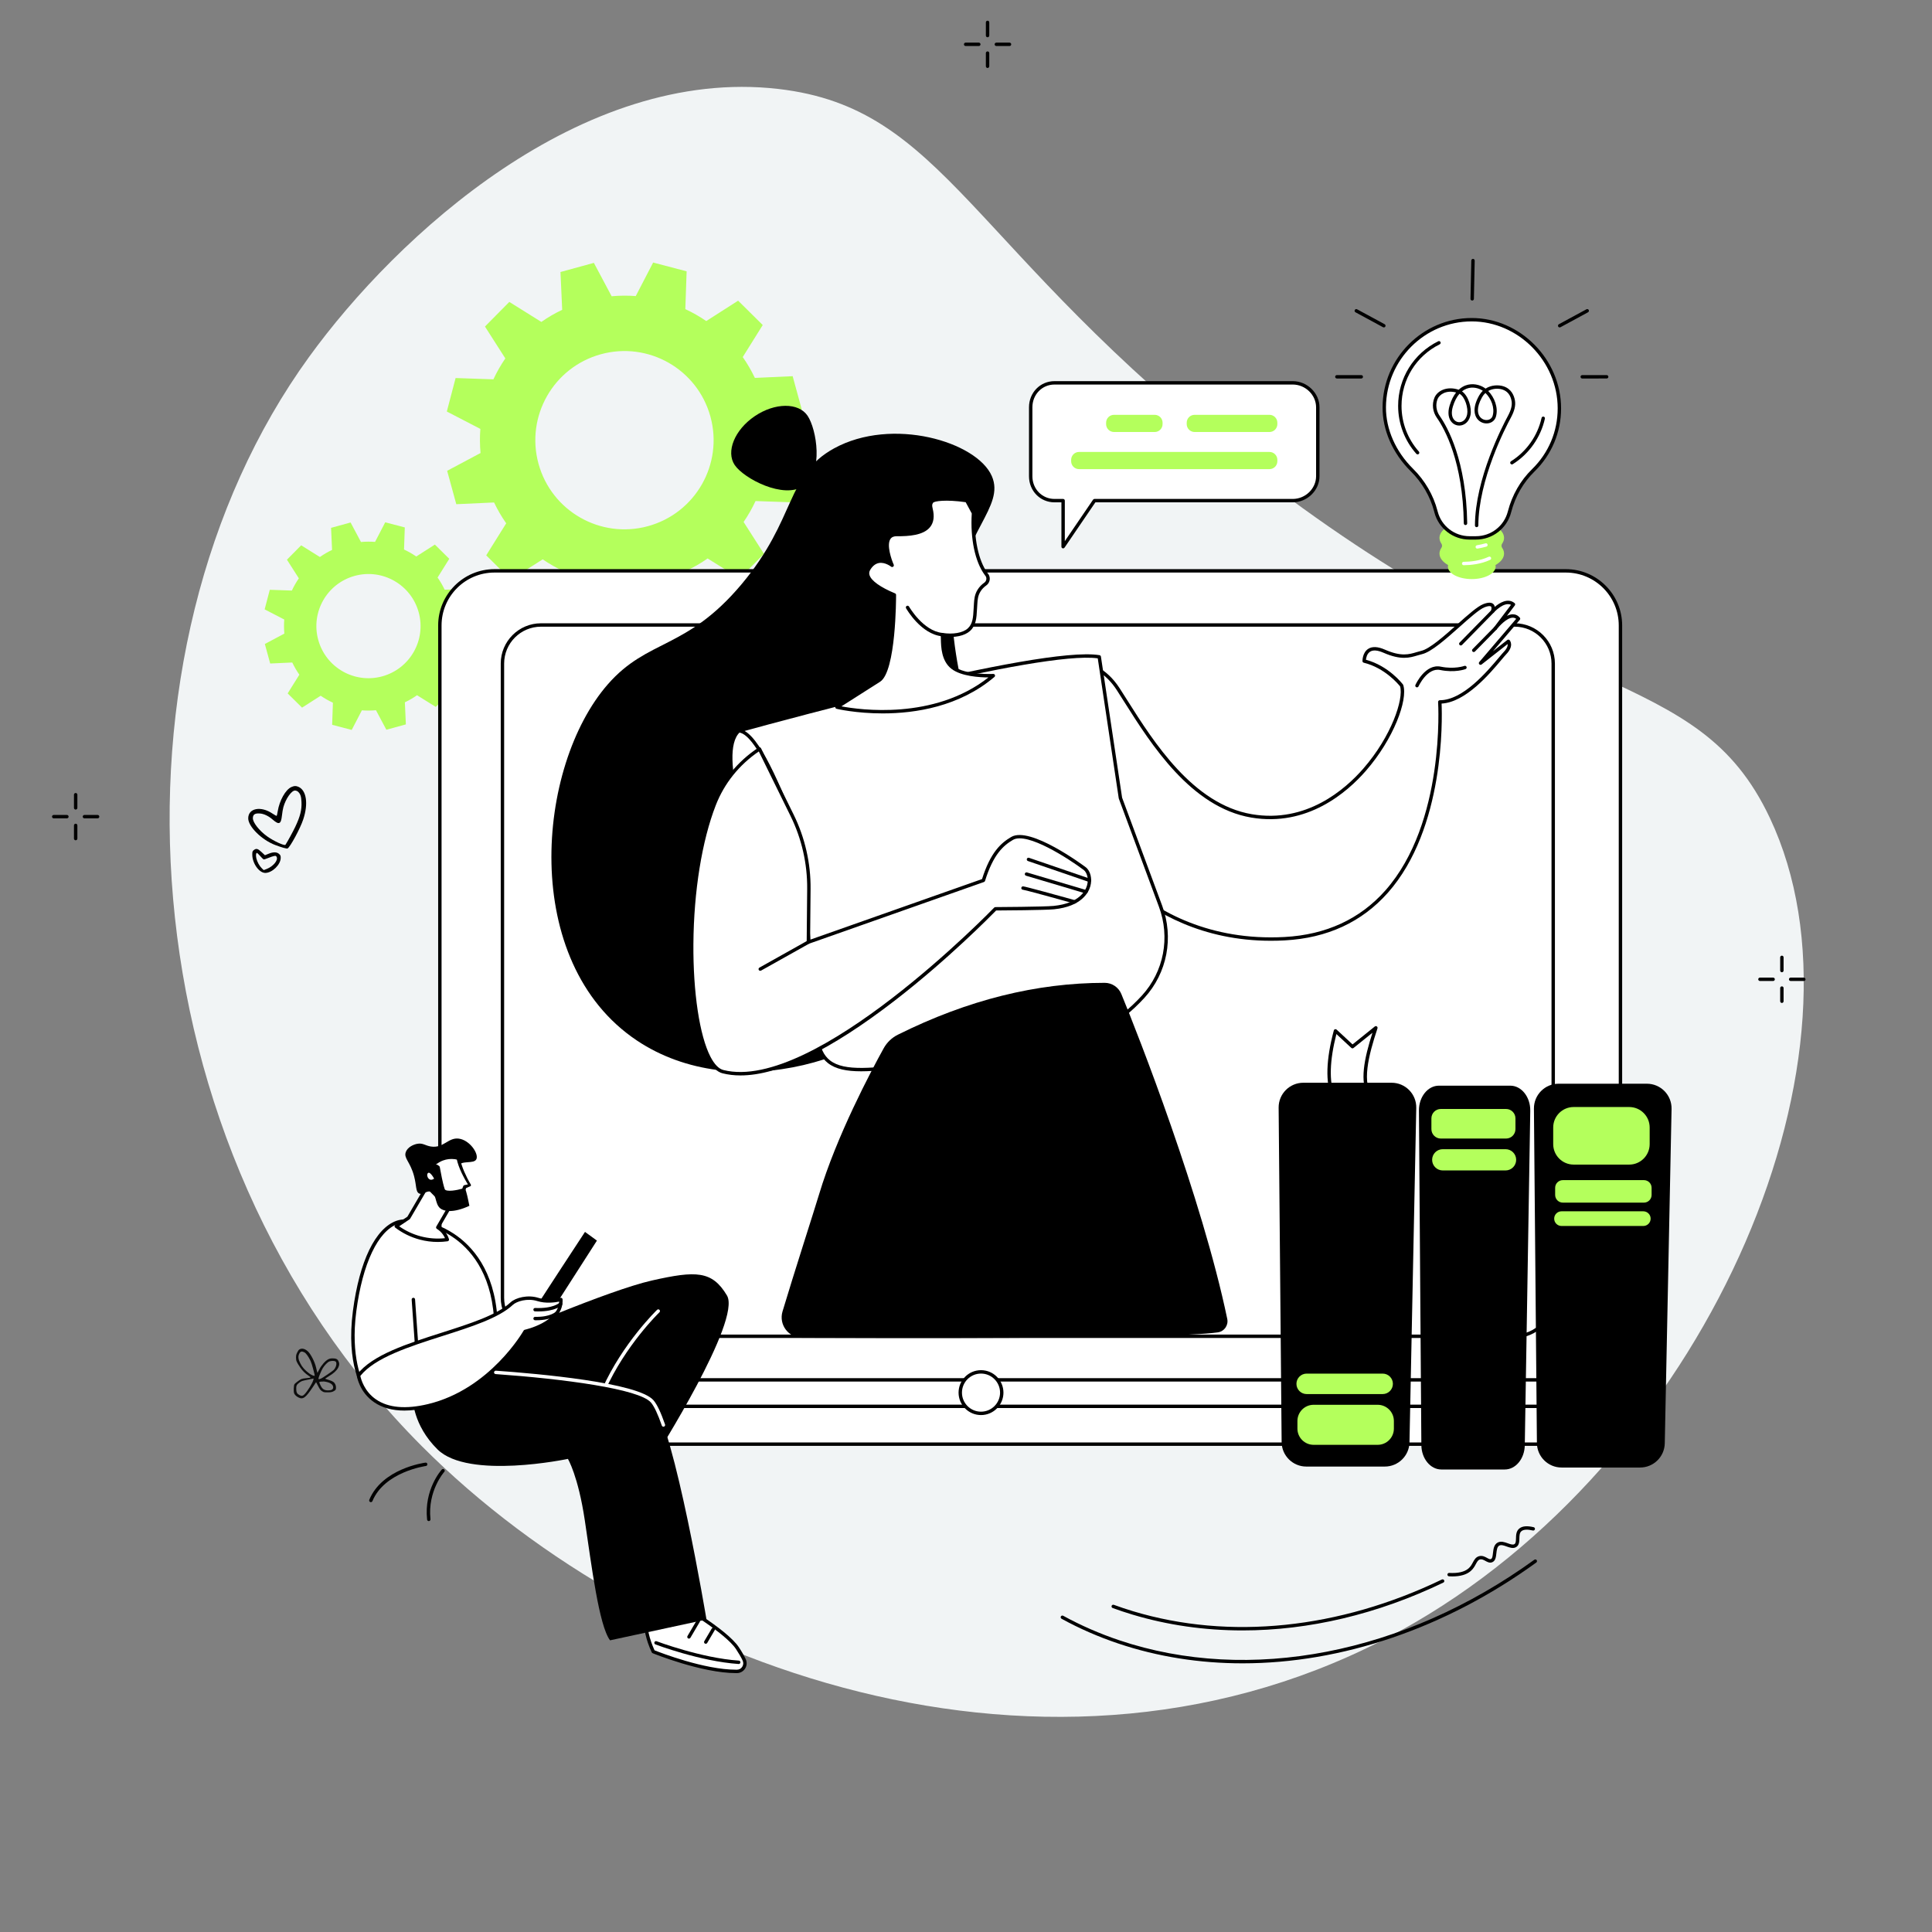 <svg width="467" height="467" viewBox="0 0 467 467" fill="none" xmlns="http://www.w3.org/2000/svg">
<rect x="0" y="0" width="467" height="467" fill="#808080" stroke="none"/>
<g clip-path="url(#clip0_1_1220)">
<path d="M342.038 392.179C258.918 440.551 157.534 405.21 102.046 349.649C29.348 276.854 23.334 157.239 74.671 86.328C96.015 56.844 140.58 15.997 188.16 21.503C228.486 26.17 233.867 59.755 301.009 112.377C377.141 172.041 410.043 160.072 427.81 197.714C454.286 253.809 414.173 350.198 342.038 392.179Z" fill="#F1F4F5"/>
<path d="M92.391 163.487C85.684 165.322 78.759 161.375 76.923 154.667C75.086 147.961 79.034 141.035 85.741 139.199C92.447 137.364 99.373 141.311 101.209 148.017C103.045 154.726 99.097 161.649 92.391 163.487ZM114.114 147.02L112.822 142.302L107.486 142.544C106.992 141.505 106.419 140.521 105.771 139.601L108.597 135.075L105.12 131.636L100.618 134.515C99.681 133.871 98.692 133.308 97.662 132.83L97.846 127.489L93.115 126.249L90.66 130.986C89.537 130.898 88.398 130.906 87.252 131.011L84.743 126.295L80.025 127.587L80.268 132.922C79.229 133.417 78.244 133.99 77.323 134.638L72.797 131.812L69.358 135.29L72.237 139.791C71.594 140.728 71.031 141.716 70.551 142.747L65.212 142.563L63.971 147.294L68.708 149.748C68.62 150.871 68.629 152.01 68.733 153.156L64.017 155.666L65.309 160.382L70.645 160.14C71.14 161.179 71.712 162.164 72.36 163.085L69.535 167.611L73.012 171.05L77.513 168.172C78.45 168.813 79.439 169.378 80.47 169.857L80.286 175.198L85.017 176.438L87.472 171.7C88.594 171.788 89.733 171.78 90.879 171.675L93.389 176.392L98.106 175.1L97.864 169.763C98.902 169.269 99.887 168.696 100.808 168.048L105.334 170.875L108.773 167.396L105.894 162.895C106.537 161.959 107.101 160.97 107.58 159.939L112.92 160.123L114.16 155.392L109.423 152.936C109.511 151.814 109.502 150.676 109.399 149.529L114.114 147.02Z" fill="#B4FF5C"/>
<path d="M156.636 127.181C145.16 130.325 133.31 123.569 130.167 112.091C127.025 100.617 133.781 88.765 145.257 85.624C156.733 82.48 168.584 89.236 171.726 100.713C174.869 112.188 168.113 124.039 156.636 127.181ZM193.809 99.005L191.599 90.932L182.468 91.348C181.622 89.57 180.642 87.884 179.534 86.309L184.368 78.566L178.418 72.678L170.716 77.605C169.112 76.506 167.42 75.54 165.656 74.721L165.972 65.583L157.876 63.461L153.674 71.567C151.754 71.416 149.804 71.431 147.844 71.609L143.549 63.541L135.477 65.749L135.892 74.882C134.114 75.728 132.429 76.709 130.854 77.815L123.109 72.98L117.224 78.932L122.149 86.634C121.05 88.238 120.085 89.929 119.265 91.692L110.128 91.377L108.006 99.473L116.111 103.674C115.961 105.595 115.976 107.544 116.153 109.504L108.084 113.8L110.294 121.873L119.426 121.457C120.272 123.235 121.252 124.92 122.36 126.495L117.526 134.239L123.475 140.126L131.178 135.2C132.782 136.299 134.474 137.264 136.237 138.084L135.922 147.222L144.018 149.343L148.219 141.238C150.14 141.389 152.089 141.374 154.05 141.196L158.345 149.264L166.417 147.056L166.001 137.923C167.779 137.076 169.464 136.098 171.041 134.989L178.785 139.824L184.67 133.873L179.744 126.171C180.844 124.566 181.809 122.876 182.629 121.113L191.765 121.427L193.887 113.332L185.782 109.131C185.933 107.209 185.917 105.261 185.74 103.3L193.809 99.005Z" fill="#B4FF5C"/>
<path d="M378.497 349.085H119.518C112.23 349.085 106.322 343.176 106.322 335.889V151.181C106.322 143.893 112.23 137.984 119.518 137.984H378.497C385.785 137.984 391.694 143.893 391.694 151.181V335.889C391.694 343.176 385.785 349.085 378.497 349.085Z" fill="white"/>
<path d="M119.519 138.396C112.468 138.396 106.733 144.131 106.733 151.182V335.889C106.733 342.939 112.468 348.674 119.519 348.674H378.497C385.548 348.674 391.283 342.939 391.283 335.889V151.182C391.283 144.131 385.548 138.396 378.497 138.396H119.519ZM378.497 349.496H119.519C112.016 349.496 105.911 343.391 105.911 335.889V151.182C105.911 143.679 112.016 137.574 119.519 137.574H378.497C386 137.574 392.105 143.679 392.105 151.182V335.889C392.105 343.391 386 349.496 378.497 349.496Z" fill="black"/>
<path d="M366.122 323.001H130.768C125.622 323.001 121.449 318.83 121.449 313.683V160.389C121.449 155.241 125.622 151.07 130.768 151.07H366.122C371.27 151.07 375.441 155.241 375.441 160.389V313.683C375.441 318.83 371.27 323.001 366.122 323.001Z" fill="white"/>
<path d="M130.768 151.48C125.856 151.48 121.86 155.476 121.86 160.39V313.684C121.86 318.595 125.856 322.59 130.768 322.59H366.121C371.035 322.59 375.031 318.595 375.031 313.684V160.39C375.031 155.476 371.035 151.48 366.121 151.48H130.768ZM366.121 323.412H130.768C125.403 323.412 121.039 319.048 121.039 313.684V160.39C121.039 155.024 125.403 150.659 130.768 150.659H366.121C371.489 150.659 375.852 155.024 375.852 160.39V313.684C375.852 319.048 371.489 323.412 366.121 323.412Z" fill="black"/>
<path d="M234.988 174.091C238.835 184.252 242.683 216.555 227.866 236.583C213.068 256.588 177.504 267.249 153.952 251.511C125.547 232.531 129.633 185.184 146.928 165.403C156.613 154.328 165.852 157.144 179.218 141.255C192.55 125.41 189.937 114.786 201.603 108.384C215.631 100.684 236.107 106.752 239.741 115.079C242.991 122.526 232.613 128.594 230.63 145.997C230.255 149.263 230.293 151.944 230.568 154.31C231.783 164.749 234.294 172.26 234.988 174.091Z" fill="black"/>
<path d="M195.2 100.488C197.391 103.723 199.14 114.164 194.279 117.458C189.421 120.752 179.792 115.652 177.601 112.418C175.409 109.185 177.573 103.893 182.433 100.6C187.293 97.306 193.009 97.256 195.2 100.488Z" fill="black"/>
<path d="M182.929 208.657C182.929 208.657 172.41 182.222 178.607 176.642C178.931 176.35 183.118 175.923 187.405 179.845C191.453 183.548 195.623 191.608 195.623 191.608L196.999 209.857L182.929 208.657Z" fill="white"/>
<path d="M183.218 208.271L196.553 209.407L195.221 191.722C194.791 190.908 190.87 183.574 187.129 180.148C183.125 176.485 179.315 176.788 178.856 176.971C173.296 182.074 182.203 205.646 183.218 208.271ZM196.999 210.268C196.986 210.268 196.975 210.268 196.964 210.266L182.894 209.067C182.739 209.054 182.605 208.954 182.547 208.811C182.114 207.72 171.995 182.042 178.332 176.337C178.915 175.811 183.339 175.568 187.684 179.543C191.737 183.253 195.817 191.087 195.989 191.418C196.013 191.468 196.03 191.522 196.034 191.576L197.408 209.827C197.418 209.946 197.373 210.064 197.287 210.15C197.21 210.225 197.106 210.268 196.999 210.268Z" fill="black"/>
<path d="M262.936 160.671C262.936 160.671 267.034 161.554 270.256 166.53C276.688 176.459 286.625 194.516 302.525 197.216C326.395 201.265 340.857 172.225 338.805 165.718C338.805 165.718 335.378 161.164 329.744 159.791C329.744 159.791 329.685 155.253 334.581 157.401C339.476 159.552 341.438 158.239 343.629 157.726C347.475 156.823 355.651 147.579 358.698 146.403C361.745 145.23 360.792 147.77 360.792 147.77C360.792 147.77 363.778 144.41 365.834 146.095L361.448 151.889C361.448 151.889 364.996 147.201 367.052 149.556L357.876 160.293L364.602 155.014C364.602 155.014 365.535 156.044 363.778 157.872C362.022 159.701 354.872 169.67 348.024 169.67C348.024 169.67 351.713 224.664 310.533 226.898C275.152 228.817 260.747 200.277 260.747 200.277L262.936 160.671Z" fill="white"/>
<path d="M261.162 200.186C261.622 201.054 265.281 207.68 272.665 214.018C279.924 220.249 292.383 227.469 310.51 226.49C320.541 225.945 328.734 222.161 334.86 215.247C349.386 198.849 347.634 169.986 347.616 169.695C347.609 169.582 347.648 169.472 347.727 169.388C347.803 169.305 347.911 169.258 348.024 169.258C353.636 169.258 359.491 162.293 362.307 158.947C362.807 158.348 363.207 157.876 363.482 157.588C364.354 156.682 364.476 156.041 364.431 155.669L358.129 160.616C357.965 160.747 357.726 160.729 357.579 160.577C357.435 160.426 357.426 160.187 357.566 160.027L366.489 149.584C366.232 149.386 365.946 149.296 365.619 149.307C364.185 149.356 362.361 151.367 361.777 152.136C361.64 152.317 361.38 152.353 361.202 152.217C361.02 152.08 360.986 151.823 361.121 151.64L365.24 146.198C363.52 145.359 361.126 148.013 361.098 148.042C360.968 148.191 360.749 148.222 360.582 148.121C360.411 148.017 360.339 147.81 360.409 147.625C360.494 147.393 360.616 146.813 360.411 146.613C360.339 146.54 360.007 146.34 358.846 146.788C357.579 147.275 355.261 149.341 352.806 151.525C349.451 154.508 345.984 157.595 343.72 158.127C343.368 158.208 343.023 158.312 342.656 158.422C340.771 158.988 338.636 159.631 334.415 157.779C332.968 157.144 331.87 157.063 331.151 157.541C330.418 158.023 330.224 158.983 330.175 159.477C335.685 160.958 338.992 165.285 339.134 165.472C339.161 165.508 339.182 165.551 339.197 165.596C340.331 169.192 336.896 178.592 330.154 186.329C325.62 191.533 315.991 199.915 302.457 197.622C287.874 195.147 278.215 179.865 271.824 169.756C271.154 168.696 270.518 167.688 269.912 166.755C267.459 162.963 264.456 161.612 263.317 161.215L261.162 200.186ZM307.198 227.401C290.593 227.401 279.025 220.565 272.103 214.618C264.111 207.75 260.416 200.533 260.379 200.461C260.346 200.398 260.332 200.326 260.334 200.254L262.526 160.647C262.533 160.528 262.591 160.417 262.686 160.345C262.783 160.271 262.905 160.246 263.022 160.271C263.195 160.307 267.324 161.247 270.602 166.306C271.208 167.244 271.846 168.254 272.518 169.316C278.833 179.304 288.372 194.398 302.594 196.811C315.739 199.041 325.113 190.863 329.534 185.79C336.384 177.929 339.312 168.969 338.433 165.912C338.023 165.395 334.733 161.43 329.647 160.19C329.464 160.147 329.336 159.984 329.334 159.797C329.331 159.714 329.322 157.766 330.698 156.855C331.663 156.213 333.027 156.271 334.747 157.026C338.688 158.758 340.586 158.188 342.421 157.635C342.782 157.527 343.156 157.414 343.535 157.326C345.594 156.844 349.136 153.692 352.26 150.912C354.88 148.579 357.146 146.563 358.551 146.022C359.728 145.566 360.526 145.569 360.99 146.029C361.182 146.218 361.279 146.455 361.319 146.694C362.438 145.738 364.462 144.439 366.095 145.776C366.266 145.916 366.295 146.166 366.162 146.342L364.253 148.865C364.692 148.646 365.143 148.502 365.592 148.486C366.293 148.464 366.877 148.732 367.362 149.286C367.497 149.44 367.497 149.67 367.364 149.823L360.875 157.417L364.347 154.691C364.516 154.558 364.76 154.578 364.904 154.738C364.954 154.792 366.074 156.077 364.075 158.156C363.817 158.424 363.427 158.889 362.934 159.475C360.109 162.834 354.308 169.738 348.457 170.067C348.617 173.742 349.253 200.236 335.477 215.788C329.198 222.876 320.814 226.754 310.555 227.309C309.414 227.372 308.294 227.401 307.198 227.401Z" fill="black"/>
<path d="M353.101 156.021C352.997 156.021 352.895 155.983 352.813 155.903C352.651 155.746 352.649 155.484 352.809 155.322L360.501 147.481C360.659 147.317 360.92 147.315 361.082 147.475C361.244 147.634 361.246 147.894 361.086 148.055L353.394 155.899C353.314 155.981 353.208 156.021 353.101 156.021Z" fill="black"/>
<path d="M356.232 157.608C356.128 157.608 356.024 157.571 355.944 157.491C355.784 157.333 355.779 157.073 355.937 156.911L361.157 151.6C361.314 151.438 361.574 151.436 361.736 151.596C361.898 151.756 361.901 152.016 361.741 152.178L356.525 157.486C356.443 157.568 356.337 157.608 356.232 157.608Z" fill="black"/>
<path d="M342.505 166.147C342.451 166.147 342.392 166.136 342.338 166.11C342.131 166.019 342.04 165.775 342.133 165.568C342.227 165.355 344.524 160.38 348.274 161.146C351.576 161.82 353.943 160.972 353.965 160.963C354.178 160.885 354.415 160.992 354.493 161.205C354.572 161.418 354.463 161.653 354.252 161.733C354.147 161.773 351.657 162.678 348.111 161.949C344.992 161.311 342.901 165.86 342.882 165.906C342.812 166.058 342.664 166.147 342.505 166.147Z" fill="black"/>
<path d="M178.607 176.642C178.607 176.642 251.067 156.332 265.711 158.773L270.832 192.915L280.522 219.032C283.306 226.539 281.73 235.009 276.329 240.919C270.289 247.524 260.25 254.505 244.524 255.214C213.993 256.588 199.14 264.113 197.52 250.623C195.904 237.129 193.979 204.764 193.979 204.764C189.098 191.887 183.157 177.013 178.607 176.642Z" fill="white"/>
<path d="M179.991 176.685C184.417 179.215 189.499 191.793 194.362 204.619C194.377 204.657 194.386 204.699 194.388 204.739C194.407 205.064 196.331 237.248 197.93 250.572C198.256 253.307 199.115 255.133 200.632 256.322C204.13 259.063 211.061 258.211 221.548 256.923C227.771 256.158 235.513 255.208 244.505 254.803C260.513 254.082 270.48 246.704 276.024 240.641C281.323 234.847 282.899 226.621 280.136 219.174L270.447 193.058C270.436 193.032 270.43 193.003 270.424 192.976L265.348 159.134C251.425 157.21 189.673 174.013 179.991 176.685ZM208.17 258.954C204.657 258.954 201.989 258.427 200.127 256.967C198.449 255.654 197.465 253.593 197.113 250.672C195.547 237.601 193.669 206.465 193.571 204.852C189.925 195.232 183.166 177.425 178.574 177.051C178.375 177.036 178.217 176.879 178.198 176.681C178.179 176.484 178.305 176.301 178.496 176.248C181.458 175.416 251.213 155.939 265.778 158.368C265.953 158.399 266.089 158.536 266.115 158.714L271.232 192.81L280.907 218.89C283.777 226.626 282.138 235.172 276.63 241.197C270.984 247.374 260.831 254.891 244.542 255.624C235.582 256.028 227.857 256.975 221.649 257.74C216.243 258.402 211.764 258.952 208.17 258.954Z" fill="black"/>
<path d="M227.742 153.398C230.356 153.817 232.893 153.385 234.177 152.228C235.766 150.799 235.63 148.749 235.811 146.22C235.887 145.163 235.894 143.949 236.687 142.705C237.106 142.043 237.637 141.548 238.169 141.173C238.822 140.712 239.02 139.829 238.643 139.123L238.348 138.719C236.023 135.548 234.934 129.898 235.309 124.017L233.682 121.015C229.171 120.351 225.581 120.566 225.173 121.353C225.024 121.642 224.756 121.874 225.045 123.033C226.436 128.63 221.253 129.245 216.785 129.207C212.318 129.17 215.648 136.652 215.648 136.652C215.648 136.652 212.228 133.883 210.007 137.511C208.416 140.112 213.295 142.605 216.186 143.808C216.186 143.808 216.222 161.998 212.539 164.427L202.313 170.936C202.313 170.936 224.692 176.391 240.107 163.316C240.107 163.316 233.254 163.68 230.239 161.349C227.225 159.016 228.048 153.989 227.742 153.398Z" fill="white"/>
<path d="M203.388 170.738C207.745 171.56 225.733 174.13 238.929 163.747C236.789 163.74 232.339 163.489 229.989 161.671C227.541 159.778 227.466 156.342 227.426 154.496C227.419 154.111 227.409 153.676 227.372 153.57C227.3 153.434 227.315 153.274 227.404 153.148C227.496 153.023 227.653 152.965 227.807 152.991C230.34 153.395 232.733 152.976 233.904 151.92C235.143 150.806 235.228 149.229 235.339 147.234C235.358 146.895 235.375 146.548 235.403 146.189L235.42 145.901C235.488 144.871 235.563 143.702 236.34 142.482C236.742 141.85 237.277 141.296 237.932 140.834C238.405 140.502 238.558 139.863 238.296 139.337L238.02 138.961C235.686 135.782 234.519 130.236 234.892 124.108L233.421 121.39C228.646 120.708 225.797 121.115 225.539 121.541C225.518 121.581 225.497 121.622 225.471 121.662C225.352 121.867 225.231 122.075 225.443 122.933C225.908 124.79 225.703 126.286 224.843 127.376C223.244 129.408 219.695 129.637 216.785 129.616C216.037 129.599 215.526 129.833 215.224 130.295C214.27 131.752 215.477 135.256 216.025 136.482C216.101 136.657 216.05 136.859 215.901 136.974C215.75 137.089 215.539 137.089 215.392 136.97C215.377 136.959 213.955 135.833 212.469 136.088C211.645 136.233 210.935 136.783 210.36 137.726C210.096 138.154 210.04 138.586 210.19 139.044C210.629 140.402 212.816 141.958 216.346 143.427C216.499 143.489 216.599 143.64 216.599 143.804C216.602 144.558 216.591 162.246 212.766 164.769L203.388 170.738ZM213.368 172.444C206.924 172.444 202.318 171.36 202.217 171.335C202.056 171.296 201.935 171.164 201.909 171.002C201.883 170.841 201.954 170.677 202.094 170.589L212.319 164.079C215.133 162.224 215.765 149.274 215.778 144.079C213.17 142.97 210.048 141.271 209.407 139.297C209.183 138.607 209.269 137.934 209.659 137.296C210.365 136.142 211.266 135.463 212.332 135.279C213.28 135.115 214.177 135.379 214.834 135.684C214.287 134.125 213.551 131.351 214.536 129.846C215.001 129.139 215.763 128.775 216.791 128.794C219.516 128.826 222.818 128.618 224.198 126.87C224.905 125.973 225.05 124.751 224.647 123.131C224.375 122.041 224.547 121.62 224.762 121.249C224.779 121.219 224.796 121.192 224.811 121.162C225.429 119.967 229.874 120.038 233.742 120.606C233.872 120.625 233.983 120.704 234.045 120.817L235.671 123.821C235.708 123.889 235.725 123.966 235.72 124.042C235.343 129.942 236.478 135.471 238.68 138.475L238.976 138.878C238.988 138.895 238.999 138.912 239.007 138.929C239.484 139.823 239.225 140.93 238.405 141.507C237.839 141.907 237.377 142.382 237.034 142.923C236.37 143.966 236.304 144.975 236.242 145.954L236.223 146.248C236.195 146.602 236.178 146.947 236.159 147.279C236.044 149.378 235.944 151.19 234.456 152.531C233.174 153.683 230.823 154.185 228.228 153.879C228.239 154.043 228.243 154.238 228.247 154.477C228.286 156.187 228.354 159.369 230.491 161.022C233.349 163.234 240.019 162.906 240.087 162.904C240.257 162.893 240.425 162.999 240.491 163.163C240.555 163.327 240.508 163.515 240.372 163.628C231.899 170.817 221.258 172.444 213.368 172.444Z" fill="black"/>
<path d="M227.741 153.807C227.728 153.807 227.714 153.807 227.7 153.806C222.625 153.288 219.159 147.28 219.013 147.025C218.901 146.828 218.97 146.578 219.168 146.466C219.365 146.354 219.617 146.423 219.729 146.62C219.761 146.679 223.13 152.515 227.783 152.989C228.009 153.013 228.174 153.213 228.148 153.44C228.129 153.65 227.95 153.807 227.741 153.807Z" fill="black"/>
<path d="M262.181 209.944C258.946 207.52 248.377 200.464 244.637 202.663C242.149 204.128 239.698 206.392 237.709 212.808L195.402 227.728L195.522 214.855C195.578 208.704 194.193 202.628 191.481 197.108L183.579 181.035C178.647 184.291 174.789 188.965 172.642 194.472C163.951 216.778 166.403 256.934 174.758 259.041C197.207 264.703 240.606 219.673 240.606 219.673C240.606 219.673 252.413 219.615 254.728 219.383C264.316 218.418 264.35 211.568 262.181 209.944Z" fill="white"/>
<path d="M183.418 181.639C178.661 184.887 175.072 189.367 173.025 194.621C169.673 203.223 167.699 215.45 167.608 228.163C167.525 239.89 169.099 250.329 171.716 255.406C172.678 257.27 173.735 258.359 174.858 258.643C196.822 264.186 239.877 219.836 240.311 219.387C240.387 219.307 240.492 219.262 240.604 219.262C240.722 219.26 252.419 219.202 254.687 218.974C260.9 218.349 262.404 215.285 262.762 213.998C263.227 212.328 262.684 210.832 261.935 210.271C258.337 207.576 248.25 201.014 244.846 203.018C242.513 204.389 240.083 206.539 238.101 212.93C238.062 213.053 237.968 213.152 237.845 213.195L195.538 228.115C195.413 228.159 195.273 228.141 195.163 228.062C195.055 227.984 194.991 227.859 194.991 227.724L195.111 214.852C195.167 208.796 193.783 202.723 191.111 197.289L183.418 181.639ZM178.998 259.951C177.457 259.953 176.01 259.781 174.657 259.441C173.296 259.097 172.061 257.866 170.986 255.783C165.347 244.846 164.951 213.079 172.26 194.322C174.424 188.769 178.26 184.056 183.353 180.694C183.452 180.628 183.573 180.608 183.687 180.639C183.801 180.671 183.896 180.75 183.948 180.854L191.849 196.926C194.576 202.474 195.989 208.676 195.931 214.857L195.819 227.145L237.378 212.489C239.431 205.984 241.979 203.75 244.43 202.31C248.997 199.626 261.882 209.205 262.428 209.616C263.582 210.479 264.055 212.416 263.554 214.219C263.151 215.668 261.486 219.115 254.769 219.791C252.587 220.011 242.302 220.075 240.78 220.082C239.547 221.347 229.108 231.95 216.352 241.805C200.737 253.869 188.205 259.951 178.998 259.951Z" fill="black"/>
<path d="M263.343 213.202C263.298 213.202 263.254 213.195 263.211 213.18L248.468 208.125C248.253 208.052 248.14 207.819 248.212 207.604C248.287 207.389 248.521 207.275 248.735 207.348L263.476 212.403C263.691 212.477 263.805 212.711 263.732 212.924C263.674 213.096 263.513 213.202 263.343 213.202Z" fill="black"/>
<path d="M262.508 215.969C262.471 215.969 262.432 215.963 262.39 215.952L248.007 211.674C247.79 211.609 247.665 211.381 247.73 211.164C247.796 210.948 248.02 210.824 248.242 210.888L262.626 215.164C262.843 215.229 262.968 215.457 262.902 215.675C262.85 215.853 262.686 215.969 262.508 215.969Z" fill="black"/>
<path d="M259.766 218.408C259.73 218.408 259.693 218.405 259.656 218.394C254.96 217.088 247.785 215.123 247.267 215.068C247.041 215.068 246.867 214.885 246.867 214.658C246.867 214.431 247.062 214.248 247.29 214.248C247.77 214.248 256.252 216.595 259.876 217.603C260.095 217.663 260.224 217.889 260.162 218.108C260.111 218.291 259.947 218.408 259.766 218.408Z" fill="black"/>
<path d="M183.766 234.66C183.622 234.66 183.482 234.585 183.407 234.451C183.296 234.253 183.367 234.003 183.565 233.89L195.202 227.369C195.4 227.259 195.651 227.33 195.761 227.526C195.873 227.724 195.802 227.976 195.604 228.087L183.966 234.608C183.903 234.643 183.834 234.66 183.766 234.66Z" fill="black"/>
<path d="M271.045 240.264C270.372 238.639 268.788 237.569 267.029 237.569C250.62 237.574 233.959 241.674 217.035 250.103C215.586 250.824 214.39 251.965 213.606 253.381C210.505 258.985 202.22 274.596 197.98 288.714C196.814 292.602 191.918 307.751 189.15 317.001C188.201 320.168 190.568 323.355 193.874 323.362C209.832 323.403 282.507 323.764 294.393 322.054C295.938 321.832 296.969 320.334 296.651 318.806C290.534 289.486 275.108 250.073 271.045 240.264Z" fill="black"/>
<path d="M124.295 333.95C122.971 333.95 121.894 335.026 121.894 336.35V337.121C121.894 338.444 122.971 339.522 124.295 339.522H371.736C373.059 339.522 374.136 338.444 374.136 337.121V336.35C374.136 335.026 373.059 333.95 371.736 333.95H124.295ZM371.736 340.344H124.295C122.518 340.344 121.073 338.898 121.073 337.121V336.35C121.073 334.574 122.518 333.128 124.295 333.128H371.736C373.512 333.128 374.957 334.574 374.957 336.35V337.121C374.957 338.898 373.512 340.344 371.736 340.344Z" fill="black"/>
<path d="M242.143 336.623C242.143 339.393 239.898 341.638 237.128 341.638C234.357 341.638 232.112 339.393 232.112 336.623C232.112 333.853 234.357 331.607 237.128 331.607C239.898 331.607 242.143 333.853 242.143 336.623Z" fill="white"/>
<path d="M237.128 332.018C234.589 332.018 232.523 334.084 232.523 336.623C232.523 339.162 234.589 341.228 237.128 341.228C239.666 341.228 241.732 339.162 241.732 336.623C241.732 334.084 239.666 332.018 237.128 332.018ZM237.128 342.048C234.135 342.048 231.703 339.614 231.703 336.623C231.703 333.63 234.135 331.196 237.128 331.196C240.12 331.196 242.552 333.63 242.552 336.623C242.552 339.614 240.12 342.048 237.128 342.048Z" fill="black"/>
<path d="M312.481 92.54H254.893C251.633 92.54 249.138 95.193 249.138 98.453V115.12C249.138 118.38 251.633 121.012 254.893 121.012C254.923 121.012 255.8 121.012 256.974 121.012V132.143L264.553 121.012C275.566 121.012 312.481 121.012 312.481 121.012C315.741 121.012 318.535 118.38 318.535 115.12V98.453C318.535 95.193 315.741 92.54 312.481 92.54Z" fill="white"/>
<path d="M254.892 92.95C251.895 92.95 249.549 95.367 249.549 98.453V115.117C249.549 118.195 251.895 120.603 254.892 120.603H256.976C257.201 120.603 257.385 120.787 257.385 121.012V130.809L264.213 120.782C264.289 120.669 264.418 120.603 264.554 120.603H312.482C315.541 120.603 318.123 118.091 318.123 115.117V98.453C318.123 95.47 315.541 92.95 312.482 92.95H254.892ZM256.976 132.552C256.934 132.552 256.895 132.548 256.854 132.536C256.681 132.481 256.564 132.323 256.564 132.143V121.424H254.892C251.435 121.424 248.728 118.655 248.728 115.117V98.453C248.728 94.907 251.435 92.128 254.892 92.128H312.482C315.985 92.128 318.947 95.024 318.947 98.453V115.117C318.947 118.535 315.985 121.424 312.482 121.424H264.77L257.316 132.373C257.236 132.488 257.107 132.552 256.976 132.552Z" fill="black"/>
<path d="M288.758 104.424H306.854C307.907 104.424 308.759 103.571 308.759 102.516V102.178C308.759 101.125 307.907 100.27 306.854 100.27H288.758C287.705 100.27 286.85 101.125 286.85 102.178V102.516C286.85 103.571 287.705 104.424 288.758 104.424Z" fill="#B4FF5C"/>
<path d="M269.274 104.424H279.11C280.163 104.424 281.016 103.571 281.016 102.516V102.178C281.016 101.125 280.163 100.27 279.11 100.27H269.274C268.221 100.27 267.366 101.125 267.366 102.178V102.516C267.366 103.571 268.221 104.424 269.274 104.424Z" fill="#B4FF5C"/>
<path d="M260.822 113.398H306.854C307.908 113.398 308.761 112.544 308.761 111.491V111.151C308.761 110.097 307.908 109.243 306.854 109.243H260.822C259.769 109.243 258.915 110.097 258.915 111.151V111.491C258.915 112.544 259.769 113.398 260.822 113.398Z" fill="#B4FF5C"/>
<path d="M363.1 132.425C362.883 132.113 362.883 131.709 363.1 131.397C363.396 130.966 363.557 130.5 363.557 130.016C363.557 127.759 360.064 125.932 355.755 125.932C351.446 125.932 347.951 127.759 347.951 130.016C347.951 130.5 348.111 130.966 348.41 131.397C348.624 131.709 348.624 132.113 348.41 132.425C348.111 132.858 347.951 133.324 347.951 133.808C347.951 134.878 348.736 135.851 350.023 136.58C349.996 136.701 349.978 136.826 349.978 136.95C349.978 138.619 352.563 139.973 355.755 139.973C358.942 139.973 361.527 138.619 361.527 136.95C361.527 136.826 361.512 136.701 361.483 136.58C362.77 135.851 363.557 134.878 363.557 133.808C363.557 133.324 363.396 132.858 363.1 132.425Z" fill="#B4FF5C"/>
<path d="M376.932 98.709C376.932 87.144 367.306 77.279 355.741 77.279C344.198 77.279 334.677 86.878 334.601 98.419C334.563 104.299 337.398 109.764 341.262 113.592C344.052 116.351 346.084 119.782 347.07 123.579L347.117 123.763C348.076 127.448 351.404 130.02 355.211 130.02H356.772C360.581 130.02 363.909 127.448 364.865 123.763L364.894 123.651C365.874 119.88 367.825 116.418 370.613 113.697C374.513 109.896 376.932 104.586 376.932 98.709Z" fill="white"/>
<path d="M355.741 77.689C344.386 77.689 335.088 86.99 335.011 98.423C334.975 103.729 337.359 109.15 341.55 113.298C344.432 116.151 346.481 119.67 347.467 123.475L347.517 123.657C348.426 127.161 351.591 129.61 355.209 129.61H356.772C360.391 129.61 363.558 127.161 364.467 123.657L364.498 123.547C365.513 119.641 367.531 116.135 370.329 113.404C374.321 109.505 376.521 104.287 376.521 98.71C376.521 87.315 367.004 77.689 355.741 77.689ZM356.772 130.431H355.209C351.217 130.431 347.725 127.731 346.72 123.865L346.674 123.681C345.722 120.019 343.75 116.632 340.973 113.882C336.627 109.579 334.152 103.942 334.19 98.418C334.269 86.535 343.936 76.868 355.741 76.868C367.452 76.868 377.342 86.87 377.342 98.71C377.342 104.512 375.053 109.938 370.901 113.992C368.211 116.616 366.272 119.993 365.293 123.755L365.264 123.865C364.259 127.731 360.767 130.431 356.772 130.431Z" fill="black"/>
<path d="M359.058 94.99C358.759 95.259 358.486 95.594 358.256 95.998C356.756 98.645 357.245 100.06 357.67 100.667C358.111 101.301 358.879 101.631 359.625 101.503C360.218 101.404 360.65 101.032 360.808 100.481C361.36 98.546 360.42 96.304 359.058 94.99ZM352.786 95.178C352.12 95.936 351.58 96.972 351.189 98.257C350.755 99.679 350.893 100.88 351.568 101.556C352.005 101.997 352.618 102.153 353.206 101.976C353.928 101.758 354.452 101.092 354.64 100.147C354.927 98.73 354.176 95.971 352.786 95.178ZM356.93 127.43C356.703 127.428 356.519 127.244 356.522 127.017C356.567 115.749 363.147 103.026 364.466 100.588C365.251 99.139 365.55 97.954 365.382 96.963C365.134 95.493 364.381 94.549 363.149 94.154C362.267 93.869 360.898 93.844 359.729 94.505C361.22 96.028 362.219 98.532 361.599 100.708C361.353 101.563 360.668 102.162 359.761 102.314C358.702 102.491 357.62 102.029 356.997 101.138C356.459 100.373 355.819 98.633 357.539 95.594C357.794 95.146 358.091 94.772 358.417 94.462C358.369 94.429 358.32 94.397 358.274 94.367C357.397 93.814 355.949 93.412 354.53 93.94C354.123 94.092 353.744 94.31 353.39 94.595C354.985 95.709 355.779 98.652 355.446 100.311C355.194 101.56 354.463 102.454 353.443 102.762C352.572 103.024 351.633 102.785 350.987 102.137C350.094 101.239 349.88 99.739 350.404 98.018C350.826 96.628 351.38 95.615 351.971 94.875C349.593 94.218 347.934 95.355 347.484 96.467C346.958 97.767 347.151 99.316 347.985 100.508C349.914 103.267 354.431 111.322 354.651 126.5C354.654 126.727 354.472 126.914 354.247 126.918C354.243 126.918 354.24 126.918 354.24 126.918C354.015 126.918 353.831 126.737 353.829 126.511C353.611 111.561 349.2 103.676 347.314 100.979C346.303 99.539 346.085 97.737 346.723 96.159C347.424 94.425 349.79 93.258 352.586 94.207C353.161 93.674 353.739 93.359 354.24 93.17C355.945 92.536 357.668 93.014 358.711 93.674C358.84 93.752 358.964 93.839 359.088 93.933C360.53 93 362.288 93.014 363.4 93.37C365.327 93.988 365.982 95.59 366.193 96.826C366.395 98.02 366.076 99.341 365.187 100.981C363.887 103.387 357.388 115.948 357.342 127.021C357.342 127.247 357.16 127.43 356.93 127.43Z" fill="black"/>
<path d="M365.453 112.261C365.318 112.261 365.185 112.192 365.107 112.069C364.986 111.876 365.043 111.622 365.235 111.503C368.977 109.149 371.672 105.328 372.627 101.015C372.675 100.793 372.895 100.656 373.117 100.704C373.337 100.752 373.477 100.972 373.429 101.192C372.428 105.717 369.598 109.729 365.673 112.197C365.604 112.24 365.529 112.261 365.453 112.261Z" fill="black"/>
<path d="M342.663 109.835C342.55 109.835 342.437 109.788 342.357 109.695C339.518 106.503 337.954 102.39 337.954 98.115C337.954 91.444 341.668 85.458 347.644 82.49C347.845 82.388 348.09 82.471 348.192 82.676C348.293 82.879 348.211 83.124 348.008 83.226C342.314 86.052 338.775 91.758 338.775 98.115C338.775 102.19 340.264 106.109 342.97 109.15C343.121 109.32 343.107 109.58 342.937 109.731C342.857 109.799 342.76 109.835 342.663 109.835Z" fill="black"/>
<path d="M357.087 132.612C356.888 132.612 356.716 132.471 356.681 132.27C356.646 132.045 356.793 131.833 357.018 131.796C357.724 131.674 358.413 131.52 359.068 131.335C359.284 131.273 359.512 131.401 359.573 131.619C359.635 131.838 359.507 132.065 359.289 132.127C358.609 132.319 357.892 132.48 357.155 132.605C357.131 132.61 357.109 132.612 357.087 132.612Z" fill="white"/>
<path d="M353.798 136.623C353.572 136.623 353.389 136.442 353.386 136.216C353.386 135.989 353.566 135.803 353.793 135.801C355.399 135.787 357.752 135.564 359.853 134.58C360.061 134.485 360.304 134.573 360.402 134.779C360.497 134.985 360.408 135.23 360.203 135.325C357.967 136.371 355.488 136.608 353.802 136.623C353.8 136.623 353.798 136.623 353.798 136.623Z" fill="white"/>
<path d="M355.856 72.649C355.856 72.649 355.851 72.649 355.849 72.649C355.623 72.644 355.442 72.456 355.447 72.23L355.638 62.98C355.645 62.757 355.827 62.578 356.05 62.578C356.052 62.578 356.055 62.578 356.06 62.578C356.286 62.583 356.467 62.772 356.462 62.998L356.268 72.247C356.263 72.471 356.08 72.649 355.856 72.649Z" fill="black"/>
<path d="M329.049 91.493L323.143 91.489C322.917 91.489 322.732 91.304 322.732 91.078C322.732 90.852 322.917 90.667 323.143 90.667L329.049 90.671C329.278 90.671 329.46 90.854 329.46 91.082C329.46 91.309 329.275 91.493 329.049 91.493Z" fill="black"/>
<path d="M334.5 79.143C334.433 79.143 334.365 79.126 334.303 79.093L327.643 75.484C327.445 75.376 327.371 75.126 327.479 74.928C327.587 74.729 327.835 74.654 328.035 74.762L334.695 78.371C334.895 78.479 334.97 78.729 334.861 78.929C334.787 79.066 334.645 79.143 334.5 79.143Z" fill="black"/>
<path d="M382.453 91.492C382.227 91.492 382.043 91.309 382.043 91.082C382.043 90.853 382.227 90.669 382.453 90.669L388.361 90.667C388.585 90.667 388.771 90.851 388.771 91.077C388.771 91.304 388.585 91.487 388.361 91.487L382.456 91.492C382.453 91.492 382.453 91.492 382.453 91.492Z" fill="black"/>
<path d="M377.003 79.143C376.859 79.143 376.717 79.066 376.642 78.929C376.534 78.729 376.609 78.479 376.809 78.371L383.469 74.762C383.666 74.654 383.916 74.729 384.025 74.928C384.133 75.126 384.059 75.376 383.859 75.484L377.201 79.093C377.138 79.126 377.071 79.143 377.003 79.143Z" fill="black"/>
<path d="M157.912 399.231C157.912 399.231 169.725 404.084 178.142 404.011C179.561 403.998 180.481 402.509 179.883 401.222C179.537 400.479 179.015 399.539 178.233 398.366C175.311 393.978 162.798 386.861 162.798 386.861L160.781 387.735C160.073 388.042 159.785 388.893 160.161 389.568L160.67 390.477L157.317 390.474C156.554 390.474 155.943 391.111 155.983 391.873C156.065 393.423 156.444 396.117 157.912 399.231Z" fill="white"/>
<path d="M158.215 398.91C159.59 399.459 170.234 403.6 177.953 403.6C178.016 403.6 178.077 403.6 178.138 403.6C178.666 403.594 179.131 403.335 179.414 402.887C179.699 402.436 179.735 401.878 179.51 401.394C179.133 400.583 178.588 399.642 177.891 398.594C175.243 394.617 164.303 388.204 162.772 387.319L160.944 388.111C160.71 388.213 160.535 388.404 160.454 388.645C160.372 388.888 160.395 389.144 160.52 389.366L161.029 390.276C161.1 390.405 161.098 390.56 161.024 390.685C160.95 390.81 160.816 390.888 160.67 390.888C160.67 390.888 160.67 390.888 160.67 390.888L157.317 390.885C157.317 390.885 157.316 390.885 157.316 390.885C157.059 390.885 156.82 390.987 156.644 391.172C156.469 391.357 156.38 391.598 156.393 391.852C156.478 393.466 156.865 395.99 158.215 398.91ZM177.955 404.422C169.565 404.422 157.873 399.659 157.756 399.61C157.661 399.571 157.584 399.498 157.54 399.405C156.078 396.302 155.663 393.608 155.573 391.895C155.548 391.415 155.716 390.957 156.048 390.608C156.377 390.261 156.838 390.063 157.316 390.063C157.316 390.063 157.317 390.063 157.318 390.063L159.97 390.066L159.803 389.768C159.567 389.345 159.52 388.839 159.675 388.381C159.83 387.924 160.174 387.55 160.617 387.358L162.634 386.484C162.753 386.431 162.888 386.439 163.001 386.502C163.515 386.796 175.632 393.72 178.575 398.138C179.295 399.22 179.861 400.2 180.255 401.048C180.598 401.786 180.543 402.638 180.108 403.325C179.679 404.004 178.946 404.415 178.146 404.422C178.082 404.422 178.019 404.422 177.955 404.422Z" fill="black"/>
<path d="M178.567 402.22C178.558 402.22 178.548 402.22 178.539 402.218C169.354 401.607 158.535 397.529 158.427 397.488C158.215 397.406 158.108 397.169 158.189 396.957C158.269 396.744 158.508 396.638 158.719 396.72C158.826 396.759 169.533 400.794 178.594 401.398C178.82 401.414 178.991 401.609 178.976 401.837C178.962 402.053 178.781 402.22 178.567 402.22Z" fill="black"/>
<path d="M170.593 397.331C170.522 397.331 170.45 397.312 170.385 397.273C170.189 397.159 170.124 396.907 170.239 396.711L172.048 393.636C172.162 393.44 172.414 393.377 172.61 393.49C172.805 393.606 172.871 393.858 172.755 394.053L170.947 397.127C170.871 397.258 170.733 397.331 170.593 397.331Z" fill="black"/>
<path d="M166.531 396.083C166.46 396.083 166.388 396.065 166.323 396.025C166.127 395.911 166.062 395.659 166.177 395.463L168.45 391.6C168.564 391.406 168.816 391.34 169.012 391.454C169.207 391.57 169.273 391.822 169.158 392.017L166.885 395.88C166.808 396.01 166.671 396.083 166.531 396.083Z" fill="black"/>
<path d="M120.91 323.412C121.272 323.031 147.09 311.878 157.643 309.505C168.196 307.133 172.128 307.109 175.719 313.14C179.31 319.172 158.421 352.081 158.421 352.081L113.983 340.497L120.91 323.412Z" fill="black"/>
<path d="M145.919 336.33C145.863 336.33 145.806 336.317 145.751 336.292C145.544 336.201 145.452 335.956 145.544 335.751C150.525 324.634 158.75 316.688 158.832 316.609C158.996 316.452 159.256 316.458 159.412 316.622C159.569 316.785 159.564 317.046 159.4 317.203C159.319 317.28 151.207 325.122 146.294 336.087C146.226 336.238 146.076 336.33 145.919 336.33Z" fill="white"/>
<path d="M99.787 338.153C99.787 338.153 99.787 344.448 105.746 350.338C113.212 357.72 137.272 352.641 137.272 352.641C137.272 352.641 139.746 356.695 141.362 367.525C142.979 378.356 144.782 392.938 147.459 396.496L170.767 391.464C170.767 391.464 163.036 345.066 157.667 338.756C152.298 332.446 113.231 331.454 113.231 331.454L99.787 338.153Z" fill="black"/>
<path d="M160.363 344.857C160.193 344.857 160.034 344.752 159.975 344.582C159.006 341.797 158.125 339.927 157.354 339.023C154.533 335.708 136.103 333.292 119.797 332.14C119.57 332.123 119.4 331.927 119.416 331.701C119.432 331.475 119.626 331.307 119.855 331.32C130.1 332.044 154.324 334.195 157.98 338.489C158.828 339.487 159.735 341.392 160.751 344.312C160.825 344.526 160.712 344.76 160.498 344.835C160.453 344.851 160.407 344.857 160.363 344.857Z" fill="white"/>
<path d="M129.337 316.338C129.453 315.968 141.405 297.772 141.405 297.772L144.286 299.878L133.364 316.906L129.337 316.338Z" fill="black"/>
<path d="M88.187 335.844C88.187 335.844 84.005 329.999 85.717 316.906C87.43 303.813 91.62 297.018 96.003 295.463C100.387 293.911 118.418 296.747 119.826 318.744L88.187 335.844Z" fill="white"/>
<path d="M98.639 295.514C97.603 295.514 96.744 295.637 96.141 295.852C91.377 297.539 87.633 305.429 86.125 316.959C84.67 328.079 87.547 333.946 88.332 335.3L119.398 318.509C118.609 307.325 113.457 301.678 109.255 298.906C105.48 296.414 101.423 295.514 98.639 295.514ZM88.187 336.255C88.058 336.255 87.932 336.195 87.853 336.083C87.678 335.84 83.596 329.956 85.31 316.852C86.882 304.833 90.73 296.896 95.866 295.077C98.249 294.232 104.295 294.649 109.708 298.221C114.097 301.116 119.487 307.024 120.236 318.718C120.246 318.879 120.162 319.03 120.021 319.107L88.382 336.206C88.32 336.24 88.253 336.255 88.187 336.255Z" fill="black"/>
<path d="M100.786 326.799C100.572 326.799 100.392 326.633 100.376 326.416L99.508 314.138C99.492 313.912 99.663 313.716 99.889 313.699C100.116 313.676 100.312 313.854 100.328 314.08L101.196 326.358C101.212 326.584 101.041 326.782 100.815 326.797C100.805 326.797 100.795 326.799 100.786 326.799Z" fill="black"/>
<path d="M86.664 332.478C86.664 332.478 88.184 343.473 103.551 339.793C118.918 336.113 126.93 321.827 126.93 321.827C126.93 321.827 135.878 319.914 135.574 314.11C135.574 314.11 132.579 314.911 130.032 314.11C127.485 313.307 124.728 314.127 123.668 315.12C116.402 321.937 93.192 323.98 86.664 332.478Z" fill="white"/>
<path d="M87.101 332.584C87.251 333.317 88.023 336.313 90.921 338.285C93.885 340.303 98.101 340.675 103.455 339.393C118.463 335.799 126.493 321.767 126.572 321.625C126.63 321.522 126.729 321.449 126.844 321.425C126.927 321.406 134.925 319.632 135.165 314.622C134.173 314.82 131.928 315.137 129.908 314.5C127.478 313.734 124.885 314.543 123.949 315.421C120.57 318.589 113.986 320.693 107.015 322.919C98.964 325.49 90.641 328.148 87.101 332.584ZM97.746 340.96C94.843 340.96 92.401 340.29 90.446 338.956C86.842 336.494 86.279 332.695 86.257 332.534C86.242 332.424 86.272 332.313 86.339 332.228C89.97 327.5 98.508 324.774 106.765 322.137C113.645 319.94 120.144 317.864 123.387 314.822C124.63 313.656 127.571 312.903 130.156 313.718C132.56 314.476 135.439 313.719 135.468 313.712C135.587 313.68 135.715 313.704 135.815 313.777C135.916 313.85 135.978 313.964 135.984 314.087C136.282 319.775 128.52 321.871 127.195 322.187C126.244 323.78 118.13 336.724 103.647 340.193C101.509 340.705 99.539 340.96 97.746 340.96Z" fill="black"/>
<path d="M130.094 317.001C129.846 317.001 129.588 316.996 129.32 316.985C129.094 316.975 128.918 316.785 128.927 316.559C128.936 316.333 129.112 316.153 129.354 316.165C133.773 316.342 135.212 314.922 135.226 314.909C135.384 314.747 135.644 314.743 135.807 314.902C135.969 315.061 135.972 315.32 135.814 315.483C135.75 315.548 134.282 317.001 130.094 317.001Z" fill="black"/>
<path d="M129.632 319.129C129.533 319.129 129.432 319.127 129.33 319.125C129.103 319.122 128.922 318.935 128.927 318.707C128.931 318.481 129.125 318.3 129.345 318.303C133.106 318.389 134.359 317.056 134.371 317.044C134.523 316.878 134.781 316.861 134.949 317.013C135.117 317.162 135.134 317.418 134.987 317.586C134.93 317.652 133.594 319.129 129.632 319.129Z" fill="black"/>
<path d="M103.237 286.753C103.135 286.94 98.779 294.386 98.779 294.386L95.775 296.403C96.883 297.245 98.84 298.512 101.578 299.239C104.371 299.978 106.741 299.827 108.129 299.635C108.009 299.255 107.806 298.762 107.454 298.245C106.9 297.43 106.239 296.947 105.816 296.687C106.713 295.148 107.609 293.608 108.505 292.069L103.237 286.753Z" fill="white"/>
<path d="M96.49 296.418C98.066 297.531 99.811 298.344 101.683 298.841C103.611 299.351 105.587 299.502 107.563 299.291C107.439 299.005 107.29 298.732 107.115 298.477C106.72 297.896 106.211 297.412 105.601 297.038C105.411 296.921 105.349 296.674 105.461 296.482L107.992 292.135L103.323 287.424C102.408 288.995 99.513 293.943 99.133 294.593C99.102 294.645 99.059 294.692 99.008 294.726L96.49 296.418ZM105.831 300.204C104.364 300.206 102.906 300.016 101.473 299.635C99.31 299.061 97.309 298.084 95.526 296.73C95.421 296.65 95.361 296.524 95.364 296.392C95.368 296.259 95.436 296.136 95.546 296.063L98.472 294.096C99.984 291.513 102.786 286.721 102.876 286.557C102.939 286.443 103.051 286.364 103.18 286.348C103.308 286.333 103.438 286.372 103.529 286.463L108.797 291.782C108.928 291.912 108.954 292.116 108.86 292.277L106.367 296.56C106.929 296.958 107.408 297.447 107.794 298.015C108.107 298.473 108.351 298.977 108.521 299.511C108.558 299.627 108.541 299.752 108.477 299.853C108.412 299.956 108.306 300.025 108.186 300.042C107.4 300.15 106.614 300.204 105.831 300.204Z" fill="black"/>
<path d="M110.899 275.227C108.323 274.893 107.227 277.607 104.168 277.135C102.767 276.918 102.22 276.227 100.858 276.481C99.956 276.649 98.545 277.258 98.096 278.448C97.524 279.963 99.14 280.76 100.073 284.227C100.729 286.661 100.423 288.09 101.355 288.505C102.298 288.925 103.106 287.685 104.17 288.066C105.547 288.559 105.096 290.96 106.393 292.062C107.284 292.82 109.564 293.272 113.458 291.468C113.295 290.763 113.058 289.318 112.67 288.001C111.454 283.88 110.083 282.869 110.678 281.868C111.59 280.333 114.553 281.463 115.149 280.192C115.767 278.87 113.544 275.571 110.899 275.227Z" fill="black"/>
<path d="M104.915 281.354L105.9 282.173C105.9 282.173 106.603 286.241 107.132 287.614C107.661 288.987 112.036 287.672 112.036 287.672L112.351 286.871L113.558 286.478C113.558 286.478 111.297 282.929 110.766 279.95C110.766 279.95 107.663 278.911 104.915 281.354Z" fill="white"/>
<path d="M104.504 281.36C104.604 281.214 104.724 281.044 104.871 280.891C105.009 280.744 105.2 280.589 105.296 280.534C105.529 280.383 105.756 280.221 106.008 280.099C106.495 279.828 107.027 279.64 107.567 279.507C108.108 279.372 108.667 279.315 109.223 279.322C109.785 279.331 110.317 279.393 110.896 279.561C111.039 279.602 111.139 279.72 111.166 279.856L111.17 279.879C111.36 280.999 111.746 282.111 112.203 283.187C112.667 284.261 113.203 285.322 113.799 286.325C113.882 286.463 113.836 286.643 113.697 286.727L113.666 286.742L113.646 286.751L112.478 287.261L112.733 287.02L112.418 287.821L112.416 287.827C112.369 287.947 112.268 288.031 112.154 288.064C111.26 288.318 110.374 288.513 109.441 288.612C108.974 288.655 108.499 288.677 107.991 288.597C107.738 288.552 107.469 288.485 107.202 288.311C107.068 288.229 106.943 288.1 106.844 287.952C106.806 287.881 106.752 287.778 106.737 287.728L106.677 287.558C106.382 286.661 106.198 285.785 106.006 284.9C105.821 284.014 105.651 283.133 105.495 282.242L105.637 282.488C105.225 282.154 104.828 281.737 104.504 281.36ZM105.325 281.347C105.658 281.515 105.918 281.646 106.162 281.857L106.167 281.861C106.242 281.926 106.288 282.012 106.304 282.102C106.458 282.98 106.628 283.859 106.81 284.73C106.997 285.597 107.187 286.48 107.453 287.289L107.505 287.437C107.523 287.493 107.531 287.485 107.54 287.517C107.571 287.552 107.598 287.594 107.658 287.627C107.766 287.7 107.94 287.756 108.127 287.786C108.507 287.848 108.936 287.835 109.361 287.793C110.213 287.706 111.087 287.515 111.917 287.278L111.654 287.521L111.968 286.719L111.982 286.686C112.025 286.577 112.119 286.503 112.225 286.478L113.469 286.206L113.317 286.632C112.662 285.613 112.086 284.566 111.567 283.473C111.059 282.38 110.613 281.244 110.362 280.024L110.635 280.34C110.21 280.217 109.694 280.148 109.212 280.144C108.722 280.136 108.231 280.189 107.758 280.306C107.285 280.424 106.82 280.587 106.394 280.826C106.172 280.93 105.973 281.074 105.768 281.207C105.639 281.287 105.637 281.311 105.569 281.325C105.512 281.336 105.429 281.33 105.325 281.347Z" fill="black"/>
<path d="M105.441 285.008C105.441 285.008 104.287 282.432 103.226 283.206C102.166 283.977 103.507 286.781 105.441 285.008Z" fill="white"/>
<path d="M103.644 283.471C103.584 283.471 103.53 283.491 103.468 283.536C103.305 283.656 103.233 283.9 103.275 284.194C103.337 284.625 103.618 285.01 103.957 285.131C104.297 285.251 104.646 285.102 104.93 284.896C104.617 284.298 104.114 283.587 103.722 283.482C103.695 283.475 103.669 283.471 103.644 283.471ZM104.206 285.995C103.99 285.995 103.812 285.952 103.681 285.905C103.058 285.683 102.568 285.042 102.462 284.311C102.376 283.712 102.571 283.174 102.985 282.873C103.272 282.664 103.6 282.6 103.934 282.688C104.947 282.957 105.73 284.648 105.815 284.84C105.888 285.001 105.849 285.191 105.718 285.311C105.132 285.847 104.605 285.995 104.206 285.995Z" fill="black"/>
<path d="M89.642 363.096C89.59 363.096 89.537 363.087 89.485 363.064C89.276 362.979 89.176 362.738 89.263 362.528C92.377 355.006 102.414 353.601 102.84 353.545C103.065 353.517 103.271 353.672 103.301 353.898C103.33 354.122 103.172 354.328 102.948 354.358C102.848 354.371 92.953 355.762 90.022 362.842C89.957 363.001 89.804 363.096 89.642 363.096Z" fill="black"/>
<path d="M103.645 367.675C103.438 367.675 103.26 367.518 103.237 367.307C102.467 360.061 106.609 355.415 106.786 355.221C106.939 355.054 107.198 355.041 107.366 355.193C107.533 355.346 107.546 355.606 107.394 355.774C107.353 355.818 103.324 360.354 104.054 367.221C104.078 367.447 103.915 367.649 103.689 367.673C103.674 367.675 103.66 367.675 103.645 367.675Z" fill="black"/>
<path d="M322.291 265.342C320.603 261.039 321.14 255.439 322.805 249.177L326.918 252.999L332.57 248.445C330.115 255.814 328.685 262.388 331.713 265.489L322.291 265.342Z" fill="white"/>
<path d="M322.577 264.934L330.833 265.063C328.502 261.706 329.781 255.775 331.75 249.632L327.174 253.317C327.017 253.446 326.788 253.438 326.639 253.299L323.031 249.946C321.392 256.386 321.243 261.3 322.577 264.934ZM331.714 265.9C331.712 265.9 331.71 265.9 331.708 265.9L322.285 265.752C322.12 265.748 321.97 265.645 321.909 265.49C320.36 261.541 320.522 256.169 322.41 249.07C322.446 248.933 322.555 248.823 322.694 248.784C322.831 248.743 322.98 248.778 323.086 248.876L326.937 252.453L332.312 248.124C332.455 248.007 332.656 248.001 332.805 248.106C332.954 248.21 333.017 248.398 332.962 248.571C330.8 255.066 328.994 262.117 332.008 265.201C332.124 265.32 332.157 265.498 332.092 265.651C332.026 265.801 331.877 265.9 331.714 265.9Z" fill="black"/>
<path d="M334.732 354.494H315.761C312.486 354.494 309.822 351.852 309.793 348.578L309.07 267.742C309.041 264.424 311.721 261.719 315.04 261.719H336.372C339.717 261.719 342.407 264.467 342.338 267.809L340.698 348.645C340.632 351.894 337.979 354.494 334.732 354.494Z" fill="black"/>
<path d="M334.217 336.973H315.845C314.48 336.973 313.373 335.865 313.373 334.499C313.373 333.134 314.48 332.026 315.845 332.026H334.217C335.582 332.026 336.689 333.134 336.689 334.499C336.689 335.865 335.582 336.973 334.217 336.973Z" fill="#B4FF5C"/>
<path d="M333.008 349.241H317.53C315.363 349.241 313.611 347.487 313.611 345.324V343.482C313.611 341.317 315.363 339.563 317.53 339.563H333.008C335.172 339.563 336.927 341.317 336.927 343.482V345.324C336.927 347.487 335.172 349.241 333.008 349.241Z" fill="#B4FF5C"/>
<path d="M396.438 354.727H377.47C374.192 354.727 371.53 352.088 371.5 348.811L370.778 267.976C370.749 264.66 373.431 261.955 376.748 261.955H398.08C401.422 261.955 404.114 264.701 404.047 268.045L402.406 348.881C402.341 352.129 399.689 354.727 396.438 354.727Z" fill="black"/>
<path d="M393.811 281.505H380.383C377.653 281.505 375.439 279.29 375.439 276.559V272.531C375.439 269.801 377.653 267.587 380.383 267.587H393.811C396.541 267.587 398.755 269.801 398.755 272.531V276.559C398.755 279.29 396.541 281.505 393.811 281.505Z" fill="#B4FF5C"/>
<path d="M397.365 290.697H377.767C376.74 290.697 375.908 289.865 375.908 288.838V287.118C375.908 286.09 376.74 285.259 377.767 285.259H397.365C398.394 285.259 399.224 286.09 399.224 287.118V288.838C399.224 289.865 398.394 290.697 397.365 290.697Z" fill="#B4FF5C"/>
<path d="M397.215 296.343H377.449C376.468 296.343 375.675 295.547 375.675 294.569C375.675 293.588 376.468 292.794 377.449 292.794H397.215C398.197 292.794 398.99 293.588 398.99 294.569C398.99 295.547 398.197 296.343 397.215 296.343Z" fill="#B4FF5C"/>
<path d="M363.741 355.2H348.396C345.747 355.2 343.591 352.561 343.568 349.284L342.983 268.448C342.96 265.131 345.128 262.426 347.812 262.426H365.066C367.772 262.426 369.948 265.174 369.894 268.517L368.568 349.351C368.514 352.6 366.369 355.2 363.741 355.2Z" fill="black"/>
<path d="M364.038 275.209H348.271C347.017 275.209 345.997 274.191 345.997 272.934V270.334C345.997 269.076 347.017 268.058 348.271 268.058H364.038C365.292 268.058 366.313 269.076 366.313 270.334V272.934C366.313 274.191 365.292 275.209 364.038 275.209Z" fill="#B4FF5C"/>
<path d="M363.916 282.918H348.742C347.323 282.918 346.172 281.768 346.172 280.348C346.172 278.928 347.323 277.778 348.742 277.778H363.916C365.335 277.778 366.486 278.928 366.486 280.348C366.486 281.768 365.335 282.918 363.916 282.918Z" fill="#B4FF5C"/>
<path d="M300.348 394.104C291.182 394.104 282.206 392.83 273.654 390.252C272.07 389.775 270.486 389.249 268.947 388.686C268.734 388.608 268.624 388.373 268.702 388.16C268.779 387.947 269.014 387.838 269.229 387.915C270.753 388.472 272.322 388.993 273.891 389.467C297.193 396.485 323.7 393.762 348.529 381.797C348.735 381.698 348.979 381.784 349.076 381.99C349.175 382.193 349.09 382.44 348.886 382.537C332.972 390.205 316.37 394.104 300.348 394.104Z" fill="black"/>
<path d="M300.348 402.058C290.006 402.058 279.885 400.485 270.318 397.272C265.523 395.662 260.904 393.644 256.595 391.281C256.396 391.171 256.325 390.923 256.433 390.723C256.541 390.525 256.792 390.45 256.99 390.56C261.257 392.901 265.829 394.898 270.581 396.493C301.987 407.042 339.477 399.762 370.871 377.023C371.057 376.89 371.313 376.931 371.445 377.114C371.578 377.297 371.537 377.555 371.354 377.688C349.297 393.665 324.235 402.058 300.348 402.058Z" fill="black"/>
<path d="M351.073 381.047C350.807 381.047 350.535 381.039 350.254 381.023C350.029 381.01 349.855 380.815 349.867 380.589C349.88 380.363 350.073 380.191 350.3 380.203C352.416 380.322 353.98 379.965 354.948 379.136C355.476 378.684 355.755 378.163 356.025 377.66C356.364 377.027 356.717 376.375 357.52 376.158C358.306 375.947 358.942 376.299 359.455 376.58C359.878 376.816 360.148 376.954 360.381 376.861C360.734 376.717 360.807 376.063 360.882 375.37C360.99 374.431 361.108 373.366 362.002 372.876C362.792 372.443 363.676 372.761 364.453 373.039C365.089 373.265 365.686 373.482 366.063 373.246C366.391 373.044 366.424 372.583 366.441 371.849C366.457 371.057 366.48 370.074 367.274 369.447C368.004 368.871 369.129 368.774 370.711 369.15C370.933 369.202 371.069 369.424 371.017 369.645C370.965 369.865 370.742 370.001 370.522 369.949C369.216 369.641 368.295 369.688 367.782 370.093C367.293 370.48 367.277 371.152 367.262 371.866C367.245 372.628 367.227 373.493 366.497 373.945C365.78 374.386 364.967 374.094 364.177 373.812C363.501 373.569 362.863 373.342 362.397 373.597C361.875 373.881 361.788 374.684 361.701 375.46C361.601 376.362 361.497 377.294 360.69 377.621C360.085 377.868 359.537 377.567 359.056 377.3C358.616 377.057 358.198 376.827 357.734 376.952C357.293 377.07 357.083 377.427 356.749 378.047C356.474 378.564 356.127 379.207 355.483 379.76C354.487 380.615 353.004 381.047 351.073 381.047Z" fill="black"/>
<path d="M238.714 9.008C238.488 9.008 238.303 8.825 238.303 8.597V5.411C238.303 5.183 238.488 5 238.714 5C238.942 5 239.125 5.183 239.125 5.411V8.597C239.125 8.825 238.942 9.008 238.714 9.008Z" fill="black"/>
<path d="M238.713 16.431C238.487 16.431 238.302 16.247 238.302 16.02V12.834C238.302 12.607 238.487 12.424 238.713 12.424C238.941 12.424 239.124 12.607 239.124 12.834V16.02C239.124 16.247 238.941 16.431 238.713 16.431Z" fill="black"/>
<path d="M236.596 11.125H233.411C233.183 11.125 233 10.942 233 10.715C233 10.489 233.183 10.305 233.411 10.305H236.596C236.824 10.305 237.007 10.489 237.007 10.715C237.007 10.942 236.824 11.125 236.596 11.125Z" fill="black"/>
<path d="M244.02 11.125H240.832C240.606 11.125 240.421 10.942 240.421 10.715C240.421 10.489 240.606 10.305 240.832 10.305H244.02C244.245 10.305 244.43 10.489 244.43 10.715C244.43 10.942 244.245 11.125 244.02 11.125Z" fill="black"/>
<path d="M18.29 195.69C18.063 195.69 17.879 195.507 17.879 195.279V192.093C17.879 191.867 18.063 191.682 18.29 191.682C18.517 191.682 18.701 191.867 18.701 192.093V195.279C18.701 195.507 18.517 195.69 18.29 195.69Z" fill="black"/>
<path d="M18.29 203.111C18.063 203.111 17.879 202.928 17.879 202.702V199.515C17.879 199.288 18.063 199.104 18.29 199.104C18.517 199.104 18.701 199.288 18.701 199.515V202.702C18.701 202.928 18.517 203.111 18.29 203.111Z" fill="black"/>
<path d="M16.172 197.809H12.986C12.759 197.809 12.575 197.624 12.575 197.398C12.575 197.17 12.759 196.987 12.986 196.987H16.172C16.399 196.987 16.583 197.17 16.583 197.398C16.583 197.624 16.399 197.809 16.172 197.809Z" fill="black"/>
<path d="M23.594 197.809H20.408C20.181 197.809 19.998 197.624 19.998 197.398C19.998 197.17 20.181 196.987 20.408 196.987H23.594C23.821 196.987 24.005 197.17 24.005 197.398C24.005 197.624 23.821 197.809 23.594 197.809Z" fill="black"/>
<path d="M430.713 235.01C430.486 235.01 430.303 234.825 430.303 234.598V231.412C430.303 231.183 430.486 231 430.713 231C430.939 231 431.124 231.183 431.124 231.412V234.598C431.124 234.825 430.939 235.01 430.713 235.01Z" fill="black"/>
<path d="M430.713 242.43C430.486 242.43 430.303 242.245 430.303 242.021V238.832C430.303 238.607 430.486 238.422 430.713 238.422C430.939 238.422 431.124 238.607 431.124 238.832V242.021C431.124 242.245 430.939 242.43 430.713 242.43Z" fill="black"/>
<path d="M428.597 237.124H425.409C425.184 237.124 425 236.94 425 236.715C425 236.488 425.184 236.304 425.409 236.304H428.597C428.822 236.304 429.008 236.488 429.008 236.715C429.008 236.94 428.822 237.124 428.597 237.124Z" fill="black"/>
<path d="M436.017 237.124H432.833C432.605 237.124 432.422 236.941 432.422 236.715C432.422 236.488 432.605 236.305 432.833 236.305H436.017C436.245 236.305 436.428 236.488 436.428 236.715C436.428 236.941 436.245 237.124 436.017 237.124Z" fill="black"/>
<path d="M72.395 326.169C72.195 326.291 72.022 326.526 71.831 326.935C71.597 327.43 71.553 327.613 71.553 328.17C71.553 328.926 71.692 329.257 72.568 330.535C73.15 331.379 73.749 331.979 74.59 332.535C75.276 332.979 75.232 333.031 74.035 333.127C73.575 333.162 73.046 333.257 72.855 333.336C72.412 333.527 71.284 334.371 71.154 334.623C70.998 334.91 70.946 336.345 71.067 336.719C71.206 337.127 71.588 337.51 72.126 337.78C73.237 338.354 73.861 337.901 75.614 335.284L76.404 334.092L76.803 334.849C77.35 335.91 77.471 336.058 77.922 336.327C78.287 336.545 78.4 336.562 79.189 336.553C79.901 336.553 80.135 336.519 80.517 336.353C80.769 336.24 81.029 336.066 81.099 335.962C81.272 335.719 81.255 335.066 81.064 334.649C80.83 334.127 80.448 333.857 79.597 333.596C79.181 333.475 78.764 333.344 78.677 333.309C78.547 333.257 78.704 333.136 79.45 332.683C80.639 331.979 81.394 331.283 81.749 330.587C82.053 329.97 82.079 329.587 81.836 329.065C81.593 328.526 81.246 328.344 80.439 328.344C79.91 328.344 79.701 328.387 79.337 328.57C78.66 328.909 77.714 329.97 77.176 331.014L76.734 331.857L76.603 331.379C76.534 331.127 76.43 330.692 76.369 330.431C76.091 329.222 75.163 327.387 74.486 326.717C73.801 326.03 72.976 325.813 72.395 326.169ZM73.558 326.874C73.957 327.065 74.486 327.787 75.068 328.952C75.337 329.483 76.135 332.396 76.057 332.535C75.979 332.666 75.215 332.344 74.746 331.988C73.679 331.187 73.037 330.457 72.568 329.509C72.082 328.561 72.013 327.839 72.334 327.222C72.629 326.648 72.924 326.561 73.558 326.874ZM81.142 329.126C81.515 329.5 81.229 330.605 80.613 331.187C80.266 331.509 77.905 333.109 77.61 333.223C77.107 333.414 76.977 333.414 76.977 333.231C76.977 332.979 77.636 331.361 77.992 330.761C78.417 330.039 79.198 329.231 79.623 329.083C80.161 328.892 80.934 328.918 81.142 329.126ZM75.727 333.605C75.475 334.44 74.399 336.179 73.618 337.014C73.21 337.458 72.881 337.501 72.343 337.188C71.813 336.893 71.648 336.606 71.614 335.927C71.562 334.979 71.675 334.71 72.334 334.223C72.872 333.831 72.95 333.797 74.26 333.527C75.016 333.37 75.675 333.231 75.736 333.223C75.814 333.214 75.814 333.309 75.727 333.605ZM78.921 334.04C79.944 334.257 80.534 334.736 80.534 335.345C80.534 335.858 80.153 336.084 79.32 336.084C78.356 336.075 77.905 335.779 77.463 334.831C77.09 334.04 77.09 334.014 77.515 333.97C78.235 333.91 78.322 333.91 78.921 334.04Z" fill="#0C0C0C"/>
<path d="M70.434 190.243C69.017 190.879 67.559 193.465 67.124 196.134C67.04 196.66 66.928 197.144 66.886 197.199C66.844 197.254 66.395 197.019 65.89 196.674C63.071 194.751 60 195.332 60 197.807C60 199.813 63.324 203.076 66.591 204.279C68.064 204.832 69.284 205.178 69.494 205.095C70.069 204.874 72.566 200.297 73.295 198.07C74.571 194.254 74.08 191.004 72.103 190.174C71.5 189.925 71.121 189.939 70.434 190.243ZM72.033 191.363C72.608 191.903 72.818 192.483 72.874 193.839C72.972 195.733 72.566 197.351 71.36 199.882C70.813 201.043 69.438 203.546 69.004 204.196C68.779 204.514 66.115 203.284 64.516 202.122C62.636 200.753 61.122 198.817 61.122 197.78C61.122 196.853 61.641 196.521 62.931 196.646C63.857 196.729 64.979 197.282 65.932 198.126C67.447 199.439 67.924 199.232 68.148 197.158C68.218 196.438 68.386 195.512 68.499 195.097C69.074 193.05 70.462 191.087 71.303 191.087C71.542 191.087 71.864 191.211 72.033 191.363Z" fill="black"/>
<path d="M61.346 205.482C61.024 205.731 60.982 205.87 60.982 206.575C60.982 208.691 62.636 211 64.123 211C65.806 210.986 67.853 208.995 67.853 207.349C67.853 206.838 67.783 206.685 67.419 206.381C66.858 205.911 66.016 205.911 64.894 206.381L64.039 206.727L63.226 205.966C62.314 205.109 61.949 205.012 61.346 205.482ZM62.889 206.907C63.254 207.322 63.618 207.695 63.716 207.736C63.8 207.764 64.319 207.612 64.838 207.391C65.371 207.169 66.016 206.948 66.269 206.907C66.662 206.838 66.746 206.865 66.886 207.169C67.251 207.972 66.03 209.424 64.502 210.032L63.745 210.322L63.296 209.894C62.707 209.327 62.16 208.331 61.963 207.474C61.809 206.768 61.865 206.16 62.104 206.16C62.174 206.16 62.524 206.506 62.889 206.907Z" fill="black"/>
</g>
<defs>
<clipPath id="clip0_1_1220">
<rect width="467" height="467" fill="white"/>
</clipPath>
</defs>
</svg>
